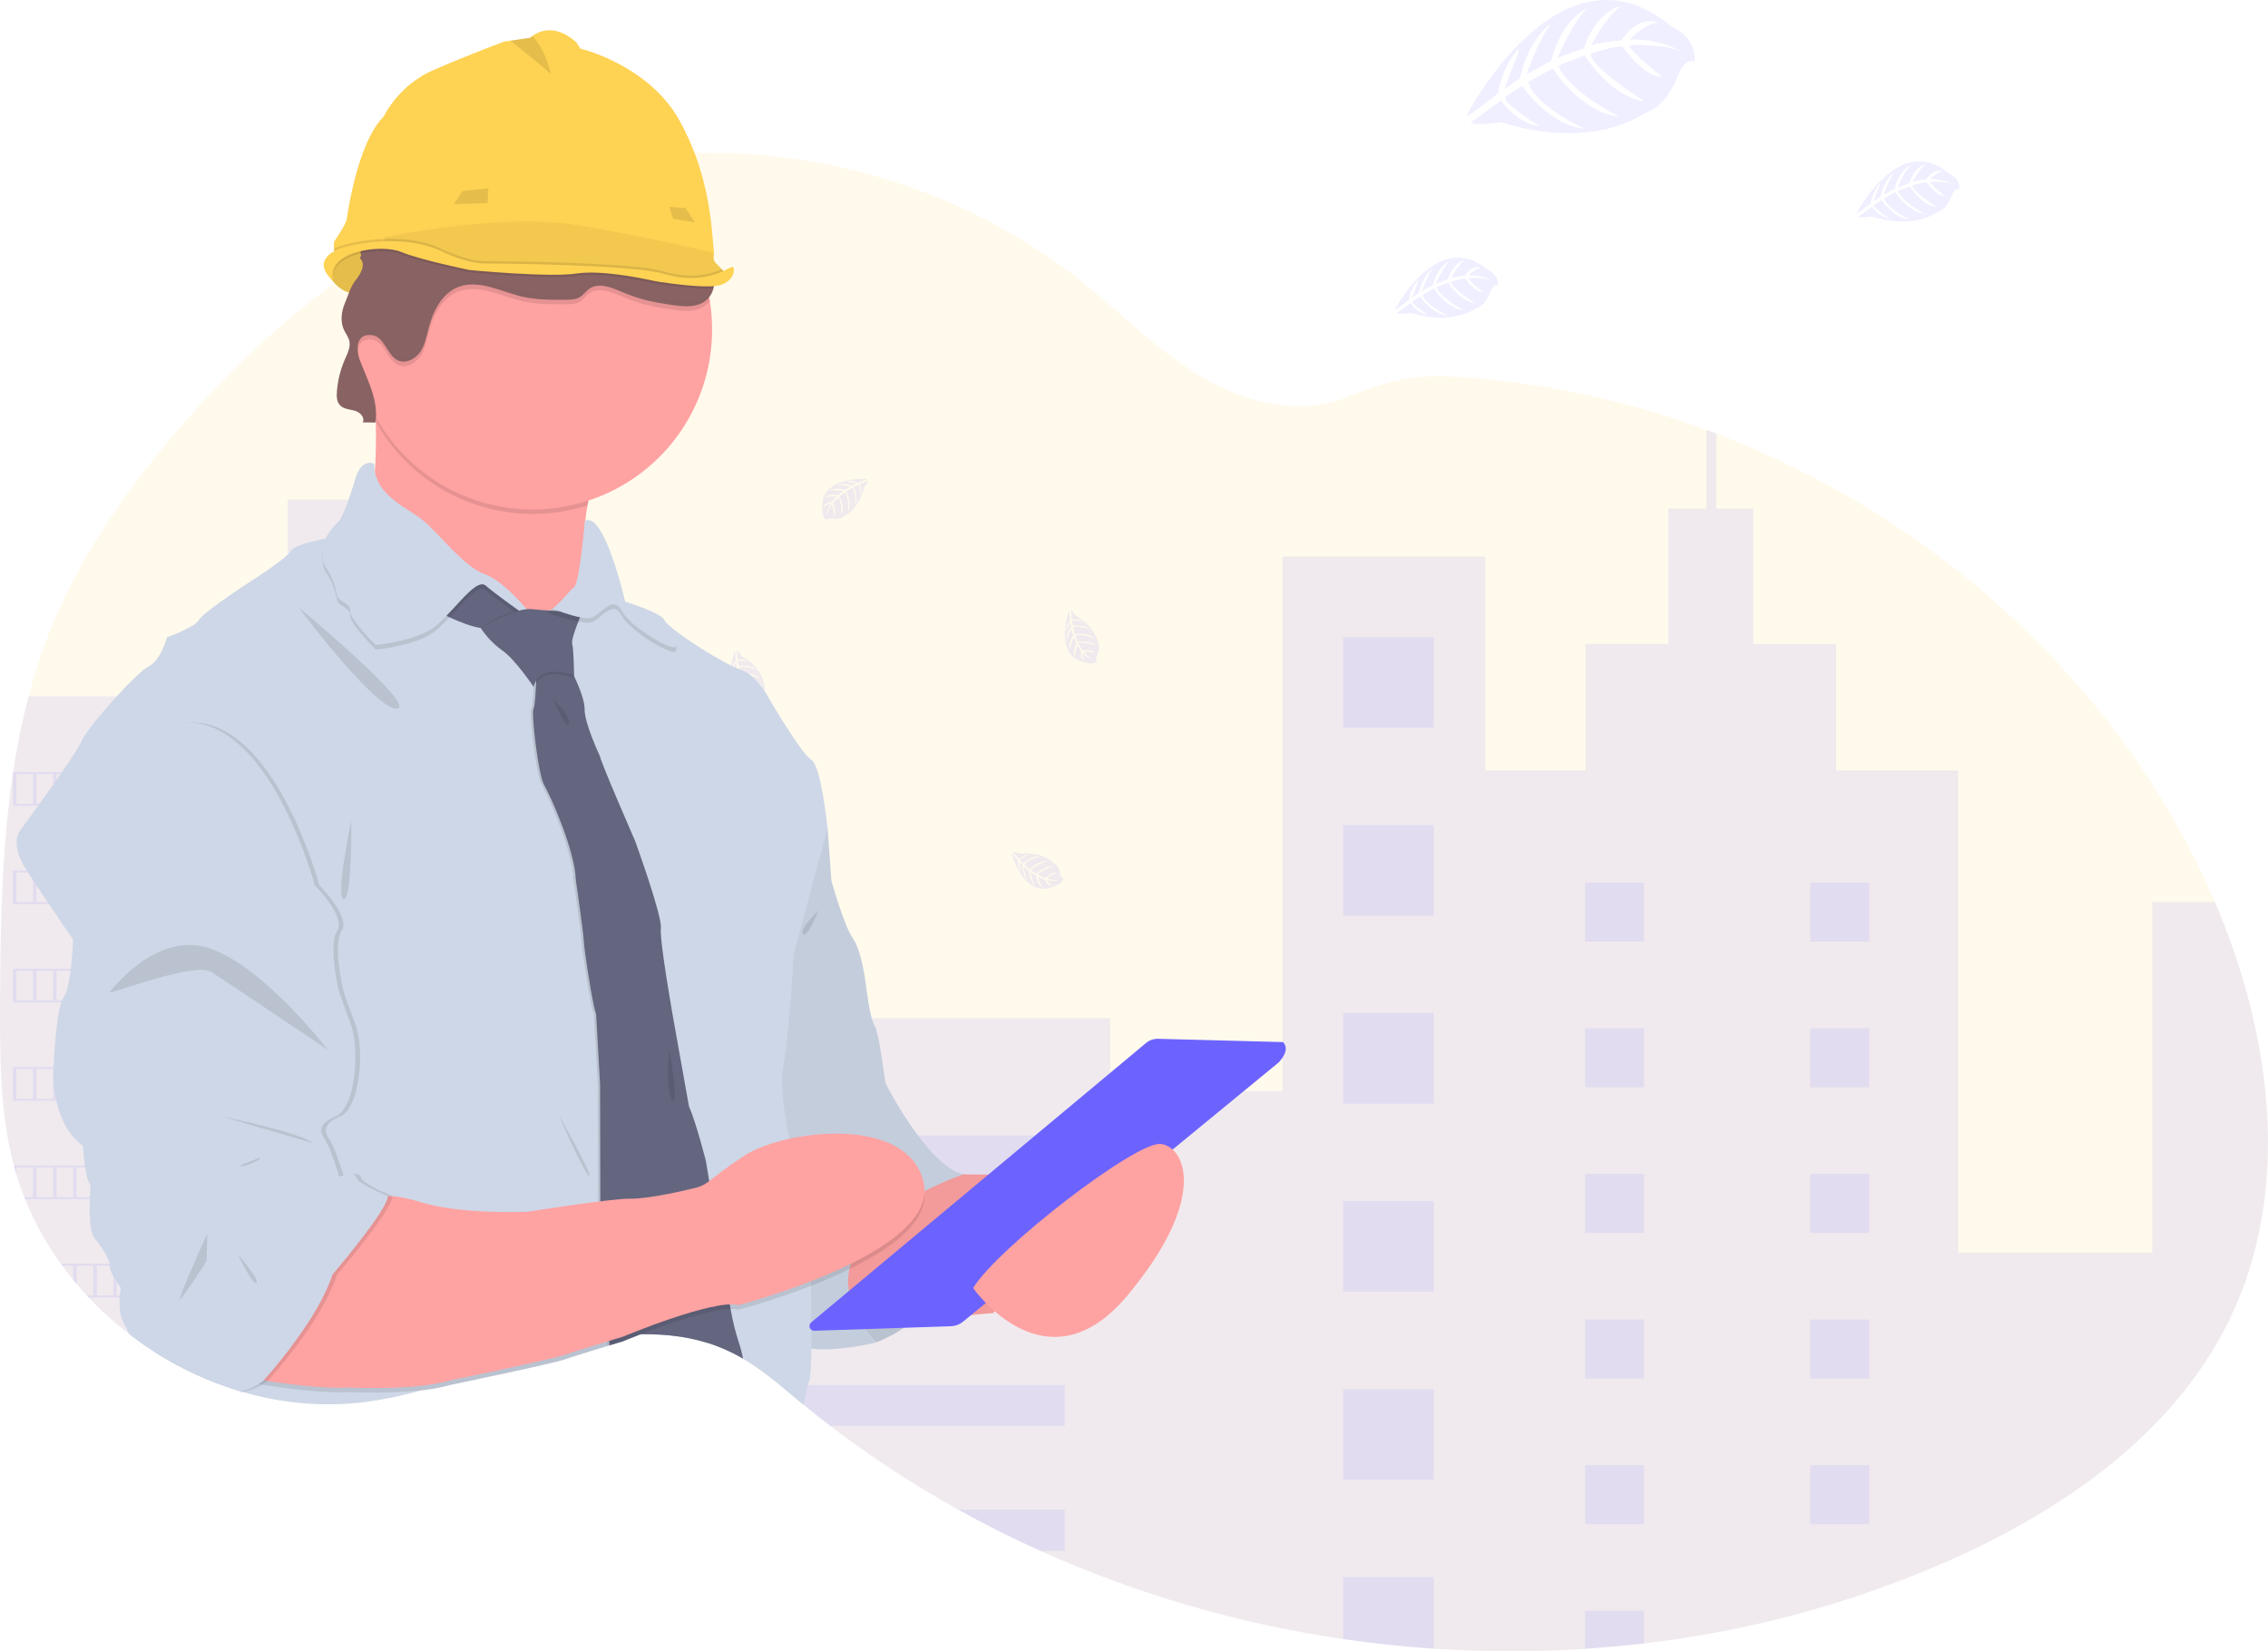 <svg width="743" height="541" viewBox="0 0 743 541" fill="none" xmlns="http://www.w3.org/2000/svg">
<g clip-path="url(#clip0)">
<path opacity="0.1" d="M730.41 432.258C712.007 470.267 674.62 495.682 635.888 512.443C604.877 525.774 572.097 534.529 538.573 538.434C532.153 539.197 525.711 539.789 519.249 540.209C502.736 541.287 486.17 541.268 469.66 540.154C459.728 539.493 449.832 538.436 439.97 536.985C405.703 531.981 372.295 522.245 340.701 508.053C331.583 503.944 322.649 499.457 313.901 494.593C299.288 486.487 285.287 477.323 272.009 467.174C269.072 464.927 266.171 462.631 263.307 460.288L262.129 459.324C259.877 457.465 257.646 455.565 255.38 453.72C251.614 450.563 247.617 447.693 243.421 445.135C243.137 444.969 242.853 444.802 242.562 444.643C241.786 444.192 240.996 443.769 240.192 443.367C238.537 442.532 236.839 441.782 235.107 441.12C227.104 438.069 218.533 436.959 209.844 437.147C208.403 437.147 206.962 437.244 205.514 437.341C203.491 437.479 201.461 437.687 199.437 437.951L198.689 438.055C192.242 438.968 185.868 440.338 179.614 442.153C169.956 444.927 160.47 448.395 150.922 451.522C146.869 452.861 142.809 454.137 138.714 455.281L137.813 455.53C131.989 457.17 126.06 458.412 120.068 459.247C106.452 460.99 92.621 459.875 79.459 455.974L79.001 455.842L78.156 455.593L76.999 455.232C75.059 454.622 73.135 453.954 71.227 453.228L70.07 452.784C68.223 452.072 66.414 451.307 64.645 450.489L63.488 449.962C61.64 449.102 59.832 448.193 58.063 447.237C57.425 446.904 56.795 446.543 56.171 446.203C54.287 445.149 52.439 444.044 50.628 442.889C48.707 441.663 46.827 440.385 44.988 439.054C44.138 438.443 43.297 437.817 42.466 437.174C37.673 433.505 33.185 429.454 29.045 425.06C28.816 424.831 28.602 424.595 28.387 424.366C27.285 423.173 26.204 421.96 25.158 420.718C24.77 420.261 24.382 419.803 24.001 419.331C22.758 417.815 21.56 416.264 20.405 414.678C20.232 414.449 20.065 414.214 19.899 413.985C15.165 407.432 11.24 400.33 8.21 392.834C8.113 392.605 8.023 392.37 7.94 392.141C7.016 389.76 6.173 387.34 5.411 384.88C5.099 383.854 4.801 382.8 4.538 381.773C4.448 381.468 4.365 381.156 4.289 380.851C0.464 365.782 0.027 350.117 0.027 334.541C0.027 332.725 0.027 330.91 0.027 329.098C0.138 303.904 0.526 278.281 4.24 253.434C4.24 253.26 4.289 253.087 4.316 252.921C5.559 244.556 7.25 236.264 9.381 228.081C11.612 219.494 14.462 211.081 17.91 202.908C26.454 182.797 38.877 164.497 52.672 147.535C69.301 127.126 88.355 108.291 109.578 92.751C112.627 90.518 115.717 88.35 118.849 86.246L120.297 85.296C120.803 84.956 121.309 84.603 121.814 84.305C122.854 83.611 123.893 82.959 124.946 82.3L126.124 81.565L128.369 80.178L129.062 79.783L130.261 79.09L131.445 78.396C132.831 77.578 134.233 76.778 135.651 75.997C141.707 72.617 147.906 69.529 154.248 66.732C156.119 65.905 158.001 65.107 159.895 64.34C168.493 60.835 177.326 57.936 186.328 55.664C189.654 54.823 193.001 54.083 196.368 53.445C200.34 52.678 204.334 52.042 208.348 51.538C214.735 50.734 221.16 50.255 227.596 50.103C272.855 49 318.571 63.743 354.039 92.002C368.174 103.264 380.874 116.599 396.748 125.233C410.606 132.75 426.826 135.864 441.667 129.948C453.931 125.059 461.913 122.632 475.688 123.374C504.19 124.981 532.29 130.863 559.048 140.822C560.129 141.217 561.209 141.626 562.283 142.035C632.063 168.769 692.059 221.853 723.225 290.07C724.047 291.873 724.849 293.689 725.629 295.52C744.219 338.966 750.926 389.901 730.41 432.258Z" fill="#FEC83D"/>
<path opacity="0.1" d="M138.693 192.36V455.295L137.792 455.544C131.968 457.184 126.04 458.426 120.048 459.261C106.431 461.003 92.601 459.889 79.438 455.988L78.981 455.856L78.136 455.607L76.979 455.246C75.038 454.636 73.115 453.968 71.207 453.242L70.05 452.798C68.202 452.086 66.394 451.321 64.625 450.503L63.468 449.976C61.62 449.116 59.811 448.207 58.042 447.25C57.405 446.917 56.774 446.557 56.151 446.217C54.266 445.163 52.418 444.058 50.608 442.902C48.686 441.677 46.806 440.399 44.968 439.067C44.118 438.457 43.277 437.831 42.446 437.188C37.653 433.519 33.164 429.467 29.024 425.073C28.796 424.844 28.581 424.609 28.366 424.38C27.265 423.187 26.184 421.974 25.137 420.732C24.75 420.275 24.361 419.817 23.98 419.345C22.738 417.829 21.539 416.278 20.384 414.692C20.211 414.463 20.045 414.228 19.879 413.999C15.144 407.446 11.22 400.344 8.19 392.848C8.093 392.619 8.003 392.383 7.92 392.155C6.996 389.774 6.153 387.353 5.39 384.894C5.079 383.868 4.781 382.814 4.517 381.787C4.427 381.482 4.344 381.17 4.268 380.865C0.443 365.796 0.007 350.131 0.007 334.555C0.007 332.738 0.007 330.924 0.007 329.112C0.118 303.918 0.506 278.294 4.22 253.448C4.22 253.274 4.268 253.101 4.296 252.934C5.539 244.57 7.229 236.278 9.361 228.095H80.117V192.36H94.224V163.658H124.586V192.36H138.693Z" fill="#6C63FF"/>
<path opacity="0.1" d="M730.411 432.258C712.008 470.267 674.62 495.682 635.889 512.443C604.878 525.774 572.098 534.529 538.574 538.434C532.153 539.197 525.712 539.789 519.249 540.209C502.737 541.287 486.171 541.268 469.66 540.154C459.729 539.493 449.832 538.437 439.97 536.985C405.704 531.982 372.296 522.245 340.702 508.053C331.584 503.944 322.65 499.457 313.901 494.593C299.289 486.487 285.288 477.323 272.01 467.174C269.072 464.927 266.171 462.632 263.308 460.288L262.13 459.324C259.878 457.465 257.647 455.565 255.381 453.72C251.615 450.563 247.617 447.693 243.422 445.135C243.138 444.969 242.854 444.802 242.563 444.643C241.787 444.192 240.997 443.769 240.193 443.367C238.537 442.532 236.84 441.782 235.107 441.12V333.557H363.699V357.502H420.133V182.347H486.56V252.387H519.416V210.917H546.563V166.619H559.034V140.822C560.115 141.217 561.196 141.626 562.27 142.036V166.619H574.409V210.945H601.536V252.414H641.535V410.407H705.114V295.506H725.602C744.22 338.966 750.927 389.901 730.411 432.258Z" fill="#6C63FF"/>
<path opacity="0.1" d="M469.674 208.705H439.984V238.42H469.674V208.705Z" fill="#6C63FF"/>
<path opacity="0.1" d="M469.674 270.299H439.984V300.014H469.674V270.299Z" fill="#6C63FF"/>
<path opacity="0.1" d="M469.674 331.899H439.984V361.614H469.674V331.899Z" fill="#6C63FF"/>
<path opacity="0.1" d="M469.674 393.5H439.984V423.215H469.674V393.5Z" fill="#6C63FF"/>
<path opacity="0.1" d="M469.674 455.094H439.984V484.809H469.674V455.094Z" fill="#6C63FF"/>
<path opacity="0.1" d="M469.674 516.68V540.147C459.743 539.486 449.846 538.43 439.984 536.978V516.68H469.674Z" fill="#6C63FF"/>
<path opacity="0.1" d="M348.822 371.961H244.897V385.421H348.822V371.961Z" fill="#6C63FF"/>
<path opacity="0.1" d="M348.822 412.841H244.897V426.301H348.822V412.841Z" fill="#6C63FF"/>
<path opacity="0.1" d="M348.822 453.72V467.174H272.024C269.086 464.927 266.185 462.631 263.321 460.288L262.143 459.324C259.891 457.465 257.66 455.565 255.395 453.72H348.822Z" fill="#6C63FF"/>
<path opacity="0.1" d="M348.822 494.593V508.053H340.716C331.597 503.943 322.664 499.457 313.915 494.593H348.822Z" fill="#6C63FF"/>
<path opacity="0.1" d="M538.587 289.168H519.263V308.509H538.587V289.168Z" fill="#6C63FF"/>
<path opacity="0.1" d="M120.09 199.031H100.766V218.372H120.09V199.031Z" fill="#6C63FF"/>
<path opacity="0.1" d="M120.09 243.968H100.766V263.309H120.09V243.968Z" fill="#6C63FF"/>
<path opacity="0.1" d="M120.09 288.898H100.766V308.238H120.09V288.898Z" fill="#6C63FF"/>
<path opacity="0.1" d="M120.09 333.834H100.766V353.175H120.09V333.834Z" fill="#6C63FF"/>
<path opacity="0.1" d="M120.09 378.771H100.766V398.112H120.09V378.771Z" fill="#6C63FF"/>
<path opacity="0.1" d="M120.09 423.7H100.766V443.041H120.09V423.7Z" fill="#6C63FF"/>
<path opacity="0.1" d="M612.372 289.168H593.048V308.509H612.372V289.168Z" fill="#6C63FF"/>
<path opacity="0.1" d="M538.587 336.878H519.263V356.219H538.587V336.878Z" fill="#6C63FF"/>
<path opacity="0.1" d="M612.372 336.878H593.048V356.219H612.372V336.878Z" fill="#6C63FF"/>
<path opacity="0.1" d="M538.587 384.596H519.263V403.936H538.587V384.596Z" fill="#6C63FF"/>
<path opacity="0.1" d="M612.372 384.596H593.048V403.936H612.372V384.596Z" fill="#6C63FF"/>
<path opacity="0.1" d="M538.587 432.313H519.263V451.654H538.587V432.313Z" fill="#6C63FF"/>
<path opacity="0.1" d="M612.372 432.313H593.048V451.654H612.372V432.313Z" fill="#6C63FF"/>
<path opacity="0.1" d="M538.587 480.024H519.263V499.364H538.587V480.024Z" fill="#6C63FF"/>
<path opacity="0.1" d="M612.372 480.024H593.048V499.364H612.372V480.024Z" fill="#6C63FF"/>
<path opacity="0.1" d="M519.263 540.209V527.734H538.587V538.434L519.263 540.209Z" fill="#6C63FF"/>
<path opacity="0.1" d="M4.227 252.941V264.037H78.136V252.941H4.227ZM10.809 263.343H5.384V253.635H10.809V263.343ZM17.391 263.343H11.966V253.635H17.391V263.343ZM23.974 263.343H18.548V253.635H23.974V263.343ZM30.556 263.343H25.131V253.635H30.556V263.343ZM37.138 263.343H31.713V253.635H37.138V263.343ZM43.721 263.343H38.295V253.635H43.721V263.343ZM50.303 263.343H44.878V253.635H50.303V263.343ZM56.885 263.343H51.46V253.635H56.885V263.343ZM63.468 263.343H58.042V253.635H63.468V263.343ZM70.05 263.343H64.625V253.635H70.05V263.343ZM76.979 263.343H71.207V253.635H76.979V263.343Z" fill="#6C63FF"/>
<path opacity="0.1" d="M4.227 285.16V296.221H78.136V285.16H4.227ZM10.809 295.527H5.384V285.853H10.809V295.527ZM17.391 295.527H11.966V285.853H17.391V295.527ZM23.974 295.527H18.548V285.853H23.974V295.527ZM30.556 295.527H25.131V285.853H30.556V295.527ZM37.138 295.527H31.713V285.853H37.138V295.527ZM43.721 295.527H38.295V285.853H43.721V295.527ZM50.303 295.527H44.878V285.853H50.303V295.527ZM56.885 295.527H51.46V285.853H56.885V295.527ZM63.468 295.527H58.042V285.853H63.468V295.527ZM70.05 295.527H64.625V285.853H70.05V295.527ZM76.979 295.527H71.207V285.853H76.979V295.527Z" fill="#6C63FF"/>
<path opacity="0.1" d="M4.227 317.371V328.432H78.136V317.371H4.227ZM10.809 327.739H5.384V318.065H10.809V327.739ZM17.391 327.739H11.966V318.065H17.391V327.739ZM23.974 327.739H18.548V318.065H23.974V327.739ZM30.556 327.739H25.131V318.065H30.556V327.739ZM37.138 327.739H31.713V318.065H37.138V327.739ZM43.721 327.739H38.295V318.065H43.721V327.739ZM50.303 327.739H44.878V318.065H50.303V327.739ZM56.885 327.739H51.46V318.065H56.885V327.739ZM63.468 327.739H58.042V318.065H63.468V327.739ZM70.05 327.739H64.625V318.065H70.05V327.739ZM76.979 327.739H71.207V318.065H76.979V327.739Z" fill="#6C63FF"/>
<path opacity="0.1" d="M4.227 349.555V360.65H78.136V349.555H4.227ZM10.809 359.957H5.384V350.248H10.809V359.957ZM17.391 359.957H11.966V350.248H17.391V359.957ZM23.974 359.957H18.548V350.248H23.974V359.957ZM30.556 359.957H25.131V350.248H30.556V359.957ZM37.138 359.957H31.713V350.248H37.138V359.957ZM43.721 359.957H38.295V350.248H43.721V359.957ZM50.303 359.957H44.878V350.248H50.303V359.957ZM56.885 359.957H51.46V350.248H56.885V359.957ZM63.468 359.957H58.042V350.248H63.468V359.957ZM70.05 359.957H64.625V350.248H70.05V359.957ZM76.979 359.957H71.207V350.248H76.979V359.957Z" fill="#6C63FF"/>
<path opacity="0.1" d="M4.511 381.794C4.774 382.834 5.072 383.875 5.384 384.901V382.488H10.809V392.196H7.913C7.996 392.425 8.086 392.661 8.183 392.89H78.164V381.794H4.511ZM17.391 392.196H11.966V382.488H17.391V392.196ZM23.974 392.196H18.548V382.488H23.974V392.196ZM30.556 392.196H25.131V382.488H30.556V392.196ZM37.138 392.196H31.713V382.488H37.138V392.196ZM43.721 392.196H38.295V382.488H43.721V392.196ZM50.303 392.196H44.878V382.488H50.303V392.196ZM56.885 392.196H51.46V382.488H56.885V392.196ZM63.468 392.196H58.042V382.488H63.468V392.196ZM70.05 392.196H64.625V382.488H70.05V392.196ZM76.979 392.196H71.207V382.488H76.979V392.196Z" fill="#6C63FF"/>
<path opacity="0.1" d="M19.872 414.006C20.038 414.234 20.205 414.47 20.378 414.699H23.974V419.352C24.355 419.817 24.743 420.275 25.131 420.739V414.706H30.556V424.415H28.36C28.575 424.643 28.789 424.879 29.018 425.108H78.136V414.013L19.872 414.006ZM37.139 424.408H31.713V414.699H37.139V424.408ZM43.721 424.408H38.296V414.699H43.721V424.408ZM50.303 424.408H44.878V414.699H50.303V424.408ZM56.886 424.408H51.46V414.699H56.886V424.408ZM63.468 424.408H58.043V414.699H63.468V424.408ZM70.05 424.408H64.625V414.699H70.05V424.408ZM76.979 424.408H71.207V414.699H76.979V424.408Z" fill="#6C63FF"/>
<path opacity="0.1" d="M56.15 446.217C56.774 446.571 57.404 446.911 58.042 447.251V446.911H63.467V449.976L64.624 450.503V446.911H70.049V452.798L71.207 453.242V446.911H76.978V455.232L78.135 455.593V446.217H56.15Z" fill="#6C63FF"/>
<path opacity="0.1" d="M284.052 156.89C284.052 156.89 267.534 155.891 269.502 167.472C269.401 168.06 269.489 168.666 269.752 169.201C270.016 169.737 270.443 170.175 270.971 170.454C270.971 170.454 270.971 169.594 272.661 169.885C273.254 169.983 273.856 170.01 274.456 169.968C275.266 169.915 276.037 169.598 276.652 169.067C276.652 169.067 281.294 167.146 283.103 159.552C283.103 159.552 284.433 157.895 284.385 157.472L281.613 158.665C281.613 158.665 282.569 160.676 281.821 162.347C281.821 162.347 281.731 158.741 281.191 158.824C281.087 158.824 279.742 159.518 279.742 159.518C279.742 159.518 281.385 163.027 280.144 165.572C280.144 165.572 280.615 161.258 279.237 159.774L277.227 160.932C277.227 160.932 279.147 164.552 277.844 167.506C277.844 167.506 278.183 162.978 276.818 161.217L275.038 162.604C275.038 162.604 276.839 166.168 275.731 168.623C275.731 168.623 275.585 163.346 274.643 162.943C273.967 163.514 273.364 164.166 272.848 164.885C272.848 164.885 274.082 167.472 273.319 168.838C273.319 168.838 272.848 165.329 272.46 165.308C272.46 165.308 270.915 167.638 270.756 169.233C270.827 167.754 271.286 166.319 272.086 165.072C271.193 165.241 270.37 165.668 269.716 166.3C269.716 166.3 269.959 164.656 272.488 164.511C272.488 164.511 273.77 162.749 274.116 162.638C274.116 162.638 271.615 162.43 270.098 163.103C270.098 163.103 271.435 161.55 274.574 162.257L276.327 160.821C276.327 160.821 273.035 160.371 271.643 160.87C271.643 160.87 273.243 159.483 276.798 160.496L278.71 159.351C277.241 159.029 275.737 158.899 274.234 158.963C274.234 158.963 275.994 158.013 279.271 159.046L280.657 158.429C280.657 158.429 278.578 158.027 278.003 157.964C277.428 157.902 277.366 157.736 277.366 157.736C278.667 157.518 280.003 157.667 281.225 158.165C281.225 158.165 284.101 157.07 284.052 156.89Z" fill="#6C63FF"/>
<path opacity="0.1" d="M240.692 213.248C240.692 213.248 235.045 228.809 246.699 230.231C247.233 230.493 247.836 230.58 248.422 230.48C249.008 230.379 249.547 230.095 249.963 229.669C249.963 229.669 249.152 229.398 249.9 227.88C250.163 227.34 250.362 226.772 250.496 226.188C250.671 225.393 250.584 224.563 250.247 223.823C250.247 223.823 249.727 218.823 242.965 214.933C242.965 214.933 241.759 213.178 241.336 213.109L241.683 216.125C241.683 216.125 243.879 215.779 245.272 216.971C245.272 216.971 241.808 216.035 241.717 216.576C241.717 216.68 241.974 218.164 241.974 218.164C241.974 218.164 245.798 217.582 247.884 219.496C247.884 219.496 243.879 217.818 242.071 218.726L242.611 220.931C242.611 220.931 246.623 220.127 249.083 222.207C249.083 222.207 244.842 220.605 242.764 221.41L243.588 223.49C243.588 223.49 247.517 222.797 249.554 224.523C249.554 224.523 244.454 223.136 243.81 223.955C244.165 224.762 244.616 225.524 245.154 226.222C245.154 226.222 247.988 225.779 249.076 226.916C249.076 226.916 245.577 226.368 245.452 226.729C245.452 226.729 247.247 228.878 248.729 229.502C247.337 229.009 246.097 228.161 245.133 227.041C245.042 227.947 245.217 228.861 245.639 229.669C245.639 229.669 244.129 228.975 244.704 226.514C244.704 226.514 243.373 224.787 243.373 224.433C243.373 224.433 242.459 226.77 242.681 228.421C242.681 228.421 241.572 226.694 243.138 223.885L242.265 221.805C242.265 221.805 240.879 224.835 240.976 226.319C240.976 226.319 240.117 224.385 242.085 221.257L241.537 219.1C240.812 220.41 240.26 221.809 239.895 223.261C239.895 223.261 239.479 221.299 241.399 218.449L241.198 216.965C241.198 216.965 240.228 218.823 239.999 219.385C239.77 219.946 239.597 219.926 239.597 219.926C239.757 218.614 240.277 217.373 241.101 216.34C241.101 216.34 240.879 213.248 240.692 213.248Z" fill="#6C63FF"/>
<path opacity="0.1" d="M350.187 200.127C350.187 200.127 344.547 215.716 356.195 217.103C356.73 217.366 357.335 217.452 357.922 217.35C358.509 217.248 359.05 216.962 359.465 216.534C359.465 216.534 358.647 216.264 359.403 214.752C359.667 214.212 359.865 213.641 359.992 213.053C360.169 212.26 360.084 211.43 359.749 210.689C359.749 210.689 359.23 205.689 352.467 201.798C352.467 201.798 351.254 200.051 350.832 199.981L351.185 202.991C351.185 202.991 353.382 202.651 354.774 203.844C354.774 203.844 351.31 202.908 351.213 203.442C351.213 203.553 351.469 205.03 351.469 205.03C351.469 205.03 355.294 204.454 357.386 206.361C357.386 206.361 353.382 204.69 351.566 205.592L352.114 207.804C352.114 207.804 356.125 206.992 358.585 209.08C358.585 209.08 354.338 207.471 352.259 208.275L353.084 210.356C353.084 210.356 357.012 209.662 359.049 211.389C359.049 211.389 353.957 210.002 353.305 210.827C353.671 211.638 354.137 212.4 354.691 213.095C354.691 213.095 357.518 212.644 358.613 213.788C358.613 213.788 355.114 213.241 354.989 213.608C354.989 213.608 356.777 215.751 358.259 216.382C356.868 215.891 355.63 215.042 354.67 213.92C354.578 214.826 354.752 215.739 355.169 216.548C355.169 216.548 353.666 215.855 354.241 213.4C354.241 213.4 352.91 211.666 352.904 211.32C352.904 211.32 351.996 213.664 352.211 215.307C352.211 215.307 351.102 213.587 352.668 210.772L351.795 208.691C351.795 208.691 350.409 211.722 350.506 213.199C350.506 213.199 349.647 211.271 351.615 208.144L351.06 205.98C350.335 207.29 349.783 208.688 349.418 210.141C349.418 210.141 349.01 208.178 350.929 205.328L350.728 203.844C350.728 203.844 349.758 205.703 349.522 206.264C349.287 206.826 349.12 206.805 349.12 206.805C349.285 205.494 349.807 204.253 350.631 203.22C350.631 203.22 350.381 200.134 350.187 200.127Z" fill="#6C63FF"/>
<path opacity="0.1" d="M193.666 327.364C193.666 327.364 188.019 342.932 199.673 344.354C200.207 344.617 200.811 344.704 201.397 344.601C201.984 344.499 202.522 344.214 202.936 343.785C202.936 343.785 202.126 343.515 202.874 342.003C203.14 341.463 203.34 340.893 203.47 340.304C203.649 339.51 203.561 338.679 203.22 337.94C203.22 337.94 202.701 332.94 195.938 329.056C195.938 329.056 194.733 327.302 194.31 327.232L194.656 330.242C194.656 330.242 196.86 329.902 198.246 331.095C198.246 331.095 194.781 330.159 194.691 330.693C194.691 330.804 194.947 332.281 194.947 332.281C194.947 332.281 198.772 331.705 200.858 333.612C200.858 333.612 196.853 331.941 195.044 332.843L195.585 335.055C195.585 335.055 199.597 334.243 202.056 336.331C202.056 336.331 197.816 334.722 195.737 335.526L196.562 337.607C196.562 337.607 200.49 336.913 202.528 338.64C202.528 338.64 197.435 337.253 196.784 338.078C197.138 338.886 197.59 339.647 198.128 340.346C198.128 340.346 200.962 339.895 202.056 341.039C202.056 341.039 198.55 340.491 198.426 340.859C198.426 340.859 200.22 343.002 201.703 343.633C200.31 343.144 199.07 342.297 198.107 341.178C198.015 342.082 198.191 342.994 198.613 343.799C198.613 343.799 197.102 343.106 197.677 340.651C197.677 340.651 196.354 338.917 196.347 338.571C196.347 338.571 195.432 340.914 195.654 342.558C195.654 342.558 194.546 340.838 196.111 338.023L195.238 335.942C195.238 335.942 193.853 338.973 193.957 340.45C193.957 340.45 193.097 338.522 195.065 335.395L194.511 333.238C193.784 334.547 193.232 335.946 192.869 337.399C192.869 337.399 192.453 335.429 194.372 332.586L194.171 331.095C194.171 331.095 193.201 332.954 192.973 333.515C192.744 334.077 192.571 334.056 192.571 334.056C192.731 332.744 193.254 331.502 194.081 330.471C194.081 330.471 193.853 327.364 193.666 327.364Z" fill="#6C63FF"/>
<path opacity="0.1" d="M171.259 180.634C171.259 180.634 165.619 196.195 177.266 197.617C177.801 197.879 178.405 197.966 178.992 197.865C179.579 197.764 180.119 197.481 180.536 197.055C180.536 197.055 179.719 196.785 180.474 195.266C180.735 194.724 180.933 194.154 181.063 193.567C181.24 192.776 181.155 191.948 180.82 191.209C180.82 191.209 180.301 186.209 173.531 182.319C173.531 182.319 172.326 180.564 171.903 180.495L172.256 183.512C172.256 183.512 174.453 183.165 175.839 184.358C175.839 184.358 172.374 183.422 172.284 183.962C172.284 184.066 172.541 185.55 172.541 185.55C172.541 185.55 176.365 184.968 178.458 186.882C178.458 186.882 174.453 185.204 172.638 186.112L173.178 188.317C173.178 188.317 177.19 187.506 179.656 189.593C179.656 189.593 175.409 187.985 173.33 188.796L174.155 190.876C174.155 190.876 178.084 190.183 180.121 191.916C180.121 191.916 175.028 190.53 174.377 191.348C174.732 192.155 175.183 192.917 175.721 193.615C175.721 193.615 178.555 193.172 179.649 194.309C179.649 194.309 176.15 193.761 176.026 194.122C176.026 194.122 177.813 196.271 179.296 196.896C177.905 196.401 176.665 195.552 175.7 194.434C175.608 195.341 175.784 196.254 176.206 197.062C176.206 197.062 174.695 196.369 175.277 193.907C175.277 193.907 173.947 192.18 173.94 191.826C173.94 191.826 173.033 194.163 173.247 195.814C173.247 195.814 172.132 194.087 173.705 191.279L172.825 189.198C172.825 189.198 171.439 192.229 171.543 193.713C171.543 193.713 170.684 191.778 172.651 188.65L172.097 186.494C171.372 187.803 170.82 189.202 170.455 190.654C170.455 190.654 170.046 188.692 171.959 185.842L171.765 184.358C171.765 184.358 170.788 186.216 170.559 186.771C170.33 187.326 170.157 187.319 170.157 187.319C170.317 186.006 170.84 184.765 171.668 183.734C171.668 183.734 171.453 180.634 171.259 180.634Z" fill="#6C63FF"/>
<path opacity="0.1" d="M213.136 265.375C213.136 265.375 217.494 281.325 227.832 275.777C228.419 275.684 228.962 275.407 229.383 274.986C229.803 274.565 230.08 274.021 230.174 273.433C230.174 273.433 229.356 273.683 229.1 272.012C229.002 271.419 228.834 270.839 228.601 270.285C228.294 269.532 227.745 268.903 227.042 268.496C227.042 268.496 223.737 264.71 215.956 265.431C215.956 265.431 213.96 264.703 213.572 264.89L215.595 267.144C215.595 267.144 217.196 265.597 219.018 265.757C219.018 265.757 215.63 267.005 215.88 267.483C215.935 267.581 217.002 268.635 217.002 268.635C217.002 268.635 219.774 265.951 222.6 266.305C222.6 266.305 218.367 267.248 217.411 269.037L219.122 270.528C219.122 270.528 221.935 267.553 225.15 267.83C225.15 267.83 220.75 268.967 219.517 270.826L221.402 272.067C221.402 272.067 224.173 269.217 226.875 269.474C226.875 269.474 221.928 271.298 221.852 272.324C222.609 272.779 223.419 273.14 224.263 273.399C224.263 273.399 226.342 271.402 227.859 271.686C227.859 271.686 224.679 273.26 224.79 273.628C224.79 273.628 227.492 274.321 229.051 273.988C227.632 274.391 226.131 274.415 224.7 274.058C225.146 274.851 225.816 275.495 226.626 275.909C226.626 275.909 224.991 276.207 224.049 273.87C224.049 273.87 221.97 273.225 221.748 272.934C221.748 272.934 222.358 275.375 223.48 276.596C223.48 276.596 221.582 275.826 221.242 272.622L219.323 271.422C219.323 271.422 219.954 274.689 220.868 275.847C220.868 275.847 219.053 274.765 218.859 271.076L217.168 269.633C217.333 271.13 217.692 272.598 218.235 274.002C218.235 274.002 216.773 272.615 216.697 269.203L215.679 268.101C215.679 268.101 215.956 270.181 216.087 270.771C216.219 271.36 216.087 271.464 216.087 271.464C215.463 270.299 215.175 268.983 215.256 267.664C215.256 267.664 213.295 265.271 213.136 265.375Z" fill="#6C63FF"/>
<path opacity="0.1" d="M331.368 279.619C331.368 279.619 335.726 295.569 346.057 290.021C346.646 289.93 347.191 289.654 347.613 289.232C348.036 288.811 348.313 288.266 348.406 287.677C348.406 287.677 347.581 287.927 347.325 286.29C347.233 285.696 347.068 285.116 346.833 284.563C346.521 283.811 345.971 283.183 345.267 282.774C345.267 282.774 341.962 278.988 334.181 279.716C334.181 279.716 332.186 278.981 331.805 279.168L333.821 281.422C333.821 281.422 335.421 279.876 337.244 280.035C337.244 280.035 333.856 281.283 334.112 281.762C334.16 281.859 335.234 282.913 335.234 282.913C335.234 282.913 338.006 280.229 340.833 280.583C340.833 280.583 336.592 281.526 335.636 283.315L337.355 284.806C337.355 284.806 340.126 281.831 343.376 282.109C343.376 282.109 338.983 283.246 337.75 285.104L339.634 286.346C339.634 286.346 342.406 283.495 345.101 283.752C345.101 283.752 340.154 285.576 340.085 286.602C340.839 287.058 341.646 287.419 342.489 287.677C342.489 287.677 344.567 285.68 346.085 285.964C346.085 285.964 342.911 287.538 343.015 287.906C343.015 287.906 345.718 288.599 347.284 288.266C345.862 288.669 344.359 288.693 342.925 288.336C343.373 289.128 344.043 289.771 344.852 290.187C344.852 290.187 343.216 290.486 342.274 288.149C342.274 288.149 340.195 287.504 339.981 287.212C339.981 287.212 340.583 289.653 341.706 290.874C341.706 290.874 339.807 290.104 339.468 286.9L337.549 285.687C337.549 285.687 338.179 288.953 339.101 290.111C339.101 290.111 337.285 289.029 337.091 285.34L335.394 283.898C335.558 285.395 335.919 286.864 336.468 288.266C336.468 288.266 334.999 286.88 334.923 283.468L333.904 282.365C333.904 282.365 334.181 284.445 334.313 285.035C334.445 285.624 334.313 285.728 334.313 285.728C333.689 284.563 333.401 283.248 333.481 281.928C333.481 281.928 331.528 279.515 331.368 279.619Z" fill="#6C63FF"/>
<path d="M287.011 439.796C287.011 439.796 322.957 427.681 315.516 384.755L269.855 372.89L259.254 408.111L287.011 439.796Z" fill="#CED7E7"/>
<path opacity="0.1" d="M259.254 408.111L287.004 439.796C287.004 439.796 322.95 427.681 315.509 384.755L259.254 408.111Z" fill="black"/>
<path d="M108.207 90.99C108.207 90.99 113.057 98.888 119.688 94.942C126.319 90.997 119.958 80.095 119.958 80.095C119.958 80.095 107.258 78.355 108.207 90.99Z" fill="#FED253"/>
<path opacity="0.1" d="M119.687 94.942C118.905 95.449 118.028 95.79 117.109 95.945C116.19 96.1 115.25 96.066 114.345 95.844C111.913 95.227 110.042 93.354 109.038 92.127C108.738 91.767 108.46 91.39 108.206 90.996C107.867 86.489 109.266 83.805 111.206 82.224C113.874 80.054 117.567 79.963 119.161 80.033C119.652 80.033 119.937 80.102 119.937 80.102L120.068 80.324C120.255 80.678 120.664 81.461 121.101 82.508C122.583 85.941 124.35 92.162 119.687 94.942Z" fill="black"/>
<path d="M290.544 382.737L315.488 384.755L361.911 385.137L325.334 430.212C325.334 430.212 313.728 430.843 311.338 432.48C308.947 434.116 275.384 433.242 275.384 433.242L269.966 410.136L290.544 382.737Z" fill="#FFA2A2"/>
<path opacity="0.05" d="M290.544 382.737L315.488 384.755L361.911 385.137L325.334 430.212C325.334 430.212 313.728 430.843 311.338 432.48C308.947 434.116 275.384 433.242 275.384 433.242L269.966 410.136L290.544 382.737Z" fill="black"/>
<path d="M265.317 261.547L271.116 271.395L272.377 288.565C272.377 288.565 276.416 303.204 279.444 307.496C282.472 311.789 283.733 323.155 283.733 323.155C283.733 323.155 284.994 333.758 286.505 336.026C288.015 338.293 290.038 354.749 290.038 354.749C290.038 354.749 303.411 381.51 315.516 384.79C315.516 384.79 255.478 404.484 287.011 439.83C287.011 439.83 264.561 445.378 259.261 439.074C253.96 432.771 240.089 339.347 240.089 339.347L244.378 260.57L265.317 261.547Z" fill="#CED7E7"/>
<path opacity="0.05" d="M265.317 261.547L271.116 271.395L272.377 288.565C272.377 288.565 276.416 303.204 279.444 307.496C282.472 311.789 283.733 323.155 283.733 323.155C283.733 323.155 284.994 333.758 286.505 336.026C288.015 338.293 290.038 354.749 290.038 354.749C290.038 354.749 303.411 381.51 315.516 384.79C315.516 384.79 255.478 404.484 287.011 439.83C287.011 439.83 264.561 445.378 259.261 439.074C253.96 432.771 240.089 339.347 240.089 339.347L244.378 260.57L265.317 261.547Z" fill="black"/>
<path d="M192.474 165.579C190.79 174.326 191.289 183.354 193.929 191.861L184.589 218.622C184.589 218.622 113.452 178.983 119.507 169.386C122.937 163.942 123.374 149.539 123.097 138.097C122.896 129.401 122.279 122.424 122.279 122.424C122.279 122.424 209.581 131.016 197.962 150.96C195.332 155.493 193.478 160.434 192.474 165.579Z" fill="#FFA2A2"/>
<path opacity="0.1" d="M197.962 150.96C195.333 155.493 193.478 160.434 192.475 165.579C179.519 169.727 165.527 169.256 152.879 164.246C140.231 159.236 129.707 149.995 123.097 138.097C122.896 129.401 122.279 122.424 122.279 122.424C122.279 122.424 209.561 131.016 197.962 150.96Z" fill="black"/>
<path d="M233.278 108.035C233.284 117.292 231.108 126.42 226.926 134.676C222.744 142.933 216.674 150.085 209.21 155.552C201.746 161.018 193.099 164.645 183.971 166.137C174.843 167.63 165.491 166.945 156.678 164.139C147.864 161.334 139.836 156.486 133.246 149.99C126.656 143.495 121.691 135.535 118.754 126.757C115.817 117.979 114.99 108.632 116.342 99.474C117.694 90.317 121.186 81.608 126.534 74.055C127.365 72.885 128.24 71.744 129.16 70.629C134.397 64.258 140.915 59.06 148.29 55.373C152.291 53.37 156.511 51.839 160.866 50.81C168.728 48.946 176.89 48.721 184.843 50.149C192.796 51.577 200.37 54.628 207.095 59.111C213.819 63.595 219.55 69.415 223.931 76.211C228.311 83.006 231.248 90.631 232.558 98.611C233.047 101.728 233.288 104.879 233.278 108.035Z" fill="#FFA2A2"/>
<path d="M256.482 349.923C255.602 354.624 256.704 363.216 258.374 371.961C258.443 372.342 258.519 372.724 258.596 373.105C258.672 373.487 258.783 374.076 258.88 374.555C259.649 378.313 260.487 382.037 261.305 385.421C262.122 388.805 262.857 391.704 263.48 394.089C264.423 397.661 265.067 399.908 265.067 399.908C265.067 399.908 265.15 402.113 265.261 405.622C265.323 407.647 265.393 410.116 265.462 412.841C265.462 413.631 265.51 414.436 265.531 415.268C265.566 416.717 265.601 418.222 265.635 419.762C265.635 420.261 265.635 420.76 265.67 421.266C265.67 422.924 265.732 424.616 265.76 426.301C265.795 428.617 265.822 430.933 265.836 433.18C265.836 434.04 265.836 434.886 265.836 435.718C265.836 437.868 265.836 439.928 265.836 441.821C265.76 447.195 265.545 451.252 265.088 452.424C264.928 452.826 264.783 453.263 264.644 453.721C264.044 455.873 263.608 458.069 263.342 460.288L262.164 459.324C259.912 457.465 257.681 455.565 255.415 453.721C251.649 450.563 247.652 447.694 243.456 445.135C243.172 444.969 242.888 444.803 242.597 444.643C241.821 444.192 241.031 443.769 240.227 443.367C238.572 442.532 236.874 441.782 235.142 441.12C227.139 438.069 218.568 436.96 209.879 437.147C206.415 438.471 204.163 439.421 204.163 439.421L199.756 440.753L199.022 440.975C194.248 442.431 187.534 444.498 185.116 445.357C181.208 446.744 147.278 453.811 147.278 453.811C144.178 454.658 141.012 455.238 137.813 455.544C131.989 457.184 126.061 458.426 120.069 459.261C106.452 461.004 92.622 459.889 79.459 455.988C79.066 456.012 78.672 456 78.281 455.954C78.524 455.954 78.759 455.898 78.974 455.856L78.129 455.607L76.972 455.246C75.032 454.636 73.108 453.968 71.2 453.242L70.043 452.798C68.195 452.086 66.387 451.321 64.618 450.503L63.461 449.976C61.613 449.116 59.804 448.208 58.035 447.251C57.398 446.918 56.767 446.557 56.144 446.217C54.259 445.163 52.411 444.058 50.601 442.903C50.296 440.288 50.136 438.541 50.136 438.541L47.434 425.074L47.296 424.38L45.356 414.672L45.217 413.978L40.998 392.855L40.859 392.162L38.919 382.453L38.78 381.76L34.505 360.651L34.367 359.957L32.427 350.249L32.288 349.555L28.048 328.404L27.909 327.711L25.969 318.037L25.83 317.344L25.061 313.53L23.904 307.753C23.904 307.753 20.211 302.469 16.054 296.221L15.59 295.527C14.405 293.773 13.185 291.949 12.001 290.16C11.606 289.57 11.225 288.988 10.843 288.412C10.266 287.539 9.707 286.686 9.167 285.853L8.793 285.278L8.716 285.16C2.744 275.909 6.742 271.887 6.742 271.887C6.742 271.887 9.25 268.489 12.486 263.995C12.645 263.767 12.811 263.538 12.984 263.302C14.37 261.36 15.895 259.238 17.391 257.116L18.548 255.466C18.985 254.849 19.414 254.231 19.83 253.621C19.996 253.392 20.156 253.157 20.308 252.928C23.502 248.309 26.135 244.28 26.676 242.852C27.521 240.598 32.912 233.934 38.281 228.088C42.515 223.469 46.728 219.364 48.619 218.379C52.908 216.112 54.675 208.782 54.675 208.782C54.675 208.782 64.008 205.509 65.269 202.984C66.53 200.46 84.191 189.115 84.191 189.115C84.191 189.115 91.335 184.51 94.224 181.737C94.633 181.374 94.99 180.956 95.284 180.495C96.289 178.692 102.851 177.208 105.518 176.674C106.211 176.536 106.641 176.459 106.641 176.459C107.718 174.501 109.079 172.713 110.68 171.154C111.768 170.19 113.126 166.869 114.269 163.651C115.509 160.142 116.473 156.765 116.473 156.765C118.496 149.948 122.528 151.966 122.528 151.966C122.523 152.897 122.611 153.827 122.792 154.74C124.475 163.062 133.621 166.529 138.423 170.419C143.723 174.705 152.045 185.821 158.606 188.089C164.039 189.968 170.337 197.055 172.332 199.42L172.485 199.6C172.817 199.989 172.984 200.21 172.984 200.21C172.984 200.21 176.704 200.016 178.97 199.975H179.795C180.256 199.928 180.693 199.75 181.056 199.462C183.308 197.929 186.661 193.435 188.123 192.402C189.883 191.133 191.657 170.683 191.657 170.683L191.747 170.641C198.031 167.694 204.773 197.194 204.773 197.194C204.773 197.194 216.628 200.731 217.64 203.255C217.834 203.754 218.727 204.642 220.072 205.717C226.192 210.398 232.706 214.54 239.541 218.095C239.694 218.171 239.839 218.247 239.992 218.31C240.129 218.384 240.27 218.451 240.414 218.511C240.671 218.636 240.92 218.747 241.156 218.851C241.53 219.017 241.876 219.156 242.195 219.267L242.611 219.413C243.604 219.743 244.539 220.228 245.382 220.848C245.632 221.028 245.881 221.216 246.124 221.417C247.067 222.203 247.935 223.076 248.715 224.024C248.833 224.163 248.944 224.308 249.055 224.447C249.581 225.106 250.052 225.758 250.44 226.361C251.077 227.292 251.658 228.26 252.18 229.26C252.18 229.26 262.517 246.936 265.802 248.947C269.086 250.958 271.102 271.422 271.102 271.422L260.016 312.552C260.016 312.552 259.496 322.954 258.526 333.564C257.986 339.514 257.3 345.568 256.482 349.923Z" fill="#CED7E7"/>
<path d="M172.984 201.458C172.984 201.458 165.55 205.494 159.743 205.876C158.983 205.911 158.221 205.867 157.471 205.744C151.387 204.822 142.463 199.815 142.463 199.815L152.932 188.324L165.667 194.642L170.351 199.004L172.984 201.458Z" fill="#63667E"/>
<path opacity="0.1" d="M232.53 98.611C232.267 98.984 231.967 99.33 231.636 99.644C227.992 103.111 221.52 101.676 216.552 100.872C212.235 100.165 208.018 98.945 203.99 97.238C200.484 95.74 196.279 93.909 193.126 96.059C191.914 96.877 191.082 98.188 189.821 98.909C188.56 99.63 186.953 99.679 185.463 99.7C180.613 99.7 175.763 99.755 171.03 98.659C163.97 97.009 156.667 92.855 149.953 95.594C144.701 97.73 141.853 103.451 140.433 108.95C139.74 111.648 139.227 114.498 137.661 116.787C136.095 119.075 133.067 120.698 130.49 119.623C126.686 118.035 126.125 111.572 121.538 111.246C116.501 110.892 116.563 116.1 118.032 119.866C120.208 125.413 123.055 130.961 123.18 136.744C117.766 127.04 115.208 116 115.802 104.901C116.395 93.802 120.116 83.098 126.534 74.028C127.65 73.335 128.525 72.313 129.035 71.101C129.086 70.937 129.128 70.77 129.16 70.602C129.541 68.667 128.467 66.635 128.404 64.61C128.162 59.666 133.511 56.219 138.416 55.595C141.68 55.179 145.02 55.498 148.29 55.394C149.937 55.358 151.576 55.139 153.175 54.742C155.934 53.915 158.517 52.587 160.796 50.824C168.659 48.96 176.82 48.735 184.773 50.163C192.727 51.591 200.301 54.642 207.025 59.125C213.75 63.609 219.481 69.429 223.861 76.225C228.242 83.02 231.178 90.645 232.488 98.625L232.53 98.611Z" fill="black"/>
<path d="M233.715 94.526C233.369 95.898 232.65 97.147 231.636 98.132C227.992 101.6 221.52 100.157 216.552 99.353C212.235 98.662 208.017 97.451 203.99 95.747C200.484 94.256 196.279 92.425 193.126 94.575C191.914 95.393 191.082 96.704 189.821 97.425C188.56 98.146 186.953 98.195 185.463 98.209C180.613 98.243 175.763 98.271 171.03 97.175C163.97 95.518 156.667 91.371 149.953 94.103C144.701 96.239 141.853 101.967 140.433 107.466C139.74 110.164 139.227 113.014 137.661 115.296C136.095 117.577 133.067 119.214 130.49 118.139C126.686 116.551 126.125 110.088 121.538 109.762C116.501 109.408 116.563 114.616 118.032 118.382C120.61 124.949 124.115 131.481 122.965 138.444C121.822 138.444 119.931 138.402 118.808 138.374C119.681 136.883 118.018 135.108 116.362 134.602C114.706 134.095 112.773 134.102 111.512 132.896C110.251 131.689 110.244 129.824 110.376 128.152C110.663 124.58 111.536 121.08 112.96 117.792C113.868 115.712 115.039 113.458 114.346 111.28C113.93 110.293 113.429 109.344 112.849 108.444C111.408 105.67 111.748 102.203 112.981 99.339C113.508 98.118 113.889 96.967 114.325 95.872C114.876 94.314 115.674 92.856 116.688 91.551C118.275 89.575 119.827 86.6 118.074 84.762C117.63 84.298 118.517 83.979 118.233 83.375C118.183 83.272 118.148 83.163 118.129 83.049C118.048 82.319 118.224 81.583 118.628 80.969C118.71 80.81 118.8 80.654 118.898 80.504C118.978 80.346 119.068 80.193 119.168 80.047C120.703 77.483 122.742 75.258 125.162 73.507C126.665 72.419 128.425 71.371 129.021 69.61C129.714 67.53 128.494 65.318 128.391 63.119C128.148 58.175 133.497 54.728 138.403 54.104C143.308 53.48 148.394 54.513 153.175 53.244C159.958 51.455 164.725 45.464 170.885 42.1C174.254 40.297 177.991 39.288 181.81 39.151C185.629 39.014 189.428 39.753 192.918 41.31C200.11 44.597 205.536 51.24 213.046 53.737C215.707 54.624 218.589 54.978 220.987 56.448C223.758 58.154 225.442 61.136 226.883 64.076C229.079 68.535 229.523 73.015 231.04 77.737C232.246 81.482 233.916 86.378 234.054 90.692C234.132 91.98 234.018 93.272 233.715 94.526Z" fill="#896363"/>
<g opacity="0.1">
<path opacity="0.1" d="M118.974 85.837C119.085 85.393 119.096 84.93 119.006 84.482C118.916 84.033 118.728 83.61 118.454 83.243C118.634 83.784 117.851 84.096 118.281 84.547C118.623 84.907 118.863 85.353 118.974 85.837Z" fill="black"/>
<path opacity="0.1" d="M118.434 81.656C118.352 81.898 118.303 82.149 118.288 82.404C118.42 82.183 118.6 81.954 118.434 81.656Z" fill="black"/>
<path opacity="0.1" d="M231.829 96.44C228.178 99.907 221.713 98.472 216.732 97.661C212.418 96.965 208.204 95.748 204.184 94.034C200.671 92.536 196.472 90.705 193.312 92.855C192.107 93.673 191.275 94.984 190.007 95.705C188.739 96.426 187.139 96.475 185.649 96.489C180.799 96.489 175.949 96.551 171.21 95.448C164.156 93.798 156.853 89.658 150.139 92.383C144.887 94.526 142.04 100.247 140.619 105.746C139.926 108.444 139.42 111.294 137.848 113.583C136.275 115.871 133.247 117.494 130.676 116.426C126.872 114.831 126.311 108.375 121.724 108.049C118.142 107.792 117.144 110.358 117.387 113.208C117.595 111.031 118.773 109.352 121.724 109.56C126.311 109.886 126.872 116.349 130.676 117.938C133.247 119.012 136.282 117.397 137.848 115.094C139.414 112.792 139.926 109.956 140.619 107.265C142.04 101.766 144.887 96.038 150.139 93.902C156.853 91.17 164.156 95.289 171.21 96.967C175.921 98.07 180.813 98.035 185.649 98C187.139 98 188.712 97.959 190.007 97.224C191.303 96.489 192.086 95.192 193.312 94.367C196.472 92.224 200.671 94.055 204.184 95.546C208.205 97.258 212.418 98.478 216.732 99.179C221.713 99.984 228.178 101.433 231.829 97.952C233.811 96.059 234.407 93.32 234.275 90.324C234.164 92.702 233.472 94.859 231.829 96.44Z" fill="black"/>
<path opacity="0.1" d="M128.633 61.864C128.595 62.209 128.581 62.557 128.591 62.904C128.661 64.347 129.208 65.789 129.381 67.197C129.638 65.47 128.841 63.667 128.633 61.864Z" fill="black"/>
<path opacity="0.1" d="M114.553 111.065C114.61 111.273 114.654 111.484 114.685 111.696C114.797 110.981 114.752 110.25 114.553 109.554C114.14 108.563 113.639 107.612 113.057 106.71C112.536 105.685 112.227 104.564 112.149 103.417C112.008 105.074 112.322 106.738 113.057 108.229C113.641 109.127 114.142 110.076 114.553 111.065Z" fill="black"/>
<path opacity="0.1" d="M123.152 136.71L119.098 136.647C119.193 136.892 119.231 137.156 119.209 137.417C119.188 137.679 119.107 137.933 118.974 138.159C120.117 138.159 122.015 138.201 123.131 138.228C123.325 137.041 123.392 135.837 123.332 134.636C123.316 135.331 123.256 136.023 123.152 136.71Z" fill="black"/>
<path opacity="0.1" d="M116.521 132.875C114.865 132.376 112.939 132.369 111.706 131.155C110.98 130.36 110.57 129.326 110.555 128.25C110.452 129.844 110.555 131.564 111.706 132.674C112.939 133.887 114.865 133.894 116.521 134.394C117.06 134.55 117.561 134.816 117.993 135.174C118.426 135.531 118.781 135.974 119.036 136.474C119.736 135.039 118.129 133.353 116.521 132.875Z" fill="black"/>
</g>
<path opacity="0.1" d="M242.576 444.643C241.8 444.192 241.01 443.769 240.206 443.367C238.55 442.532 236.853 441.782 235.12 441.12C227.118 438.069 218.547 436.959 209.858 437.147C206.394 438.471 204.142 439.421 204.142 439.421L199.735 440.753L199.001 440.975C198.952 440.489 198.897 440.004 198.848 439.511C198.8 439.019 198.744 438.547 198.689 438.062C197.137 423.354 195.917 408.243 195.917 408.243V395.192V393.673L195.834 355.221L195.141 342.544L194.816 336.934L194.753 335.866L194.629 333.675L194.559 332.371C194.406 331.958 194.277 331.537 194.171 331.109C194.123 330.936 194.074 330.741 194.033 330.54C193.86 329.847 193.673 328.952 193.479 327.981C192.211 321.601 190.624 310.846 190.527 308.661C190.402 305.749 187.88 288.329 187.88 288.329C187.624 278.738 179.566 260.681 177.535 257.276C175.505 253.871 173.24 233.413 174.002 232.311C174.397 231.721 174.653 228.233 174.812 225.016C174.812 224.648 174.847 224.287 174.861 223.934C174.965 221.417 175.013 219.315 175.013 219.315L182.94 217.748L185.067 217.332L185.233 217.297L185.303 217.436C185.531 217.859 186.245 219.211 187.083 220.987C187.18 221.174 187.27 221.375 187.367 221.576C187.409 221.673 187.457 221.77 187.506 221.867C189.058 225.265 190.853 229.738 190.776 232.311C190.652 236.86 195.827 247.844 195.827 247.844C196.326 250.369 207.301 275.486 207.301 275.486C207.301 275.486 216.26 300.104 215.755 304.147C215.249 308.19 220.043 334.951 220.043 334.951L224.963 362.474C227.353 367.897 230.506 380.393 230.506 380.393L231.705 387.481L231.933 388.833L235.127 407.744L236.693 417.008C236.693 417.008 237.352 421.932 238.349 427.41C238.432 427.903 238.529 428.402 238.626 428.901C239.241 432.508 240.114 436.065 241.239 439.546C241.796 441.214 242.243 442.916 242.576 444.643Z" fill="black"/>
<path d="M243.435 445.135C243.151 444.969 242.867 444.802 242.576 444.643C241.8 444.192 241.01 443.769 240.207 443.367C238.551 442.532 236.853 441.782 235.121 441.12C227.118 438.069 218.547 436.959 209.859 437.147C206.394 438.471 204.142 439.421 204.142 439.421L199.736 440.753C199.68 440.267 199.632 439.782 199.576 439.289C199.521 438.797 199.479 438.402 199.438 437.958C197.886 423.284 196.666 408.243 196.666 408.243V395.067V393.548L196.583 355.193L195.89 343.085L195.752 340.575L195.655 338.876L195.53 336.629L195.405 334.347L195.315 332.704V332.343C195.315 332.309 195.315 332.267 195.267 332.225C195.135 331.851 194.976 331.282 194.802 330.561L194.719 330.214C194.684 330.055 194.643 329.881 194.608 329.708C193.306 323.793 191.393 311.04 191.289 308.647C191.165 305.735 188.643 288.315 188.643 288.315C188.386 278.724 180.328 260.667 178.298 257.262C176.268 253.857 174.009 233.4 174.764 232.297C175.201 231.604 175.457 227.394 175.623 223.92C175.623 223.643 175.623 223.372 175.623 223.115C175.714 220.973 175.748 219.301 175.748 219.301L183.12 217.845L184.991 217.478L185.282 217.422L185.975 217.283C185.975 217.283 186.883 218.962 187.971 221.271L188.109 221.562C189.696 224.988 191.573 229.648 191.518 232.297C191.393 236.846 196.569 247.831 196.569 247.831C197.068 250.355 208.043 275.472 208.043 275.472C208.043 275.472 217.002 300.09 216.496 304.133C215.99 308.176 220.785 334.937 220.785 334.937L225.705 362.46C228.095 367.883 231.248 380.38 231.248 380.38L232.363 386.981L232.592 388.32L235.107 403.243L237.428 416.994C237.428 416.994 238.121 421.897 239.077 427.396C239.167 427.896 239.257 428.395 239.354 428.901C239.968 432.524 240.841 436.097 241.966 439.595C242.581 441.406 243.071 443.257 243.435 445.135Z" fill="#63667E"/>
<path d="M237.186 88.978C237.186 88.978 234.539 92.39 232.148 92.39C229.758 92.39 220.453 92.009 215.603 90.497C210.752 88.985 186.973 87.841 186.973 87.841C186.973 87.841 153.299 87.966 152.163 86.829C151.026 85.691 131.224 79.631 129.208 80.012C128.785 80.095 127.753 80.275 126.374 80.504L124.794 80.761C122.404 81.142 119.417 81.586 116.687 81.912C113.313 82.307 110.348 82.508 109.405 82.162V79.256C109.405 79.256 113.313 73.57 113.563 71.94C113.812 70.31 117.096 46.684 125.674 38.231C129.218 31.451 134.953 26.073 141.943 22.974C153.548 17.919 165.154 13.633 165.154 13.633L167.184 13.342L173.732 12.371C173.931 12.173 174.147 11.992 174.376 11.831C176.192 10.444 181.693 7.427 188.864 13.911L190.132 15.936C190.132 15.936 212.201 21.109 222.414 39.16C232.627 57.211 233.139 74.887 233.895 82.966C233.895 82.966 233.389 85.241 234.4 86.121C234.767 86.445 235.116 86.788 235.447 87.148C235.537 87.238 235.627 87.328 235.71 87.425C236.001 87.716 236.271 88.022 236.493 88.271C236.519 88.291 236.543 88.314 236.562 88.341C236.616 88.406 236.674 88.469 236.735 88.528L237.186 88.978Z" fill="#FED253"/>
<path opacity="0.05" d="M237.186 88.979C237.186 88.979 234.539 92.39 232.149 92.39C229.758 92.39 220.453 92.009 215.603 90.497C210.753 88.986 186.973 87.841 186.973 87.841C186.973 87.841 153.299 87.966 152.163 86.829C151.027 85.692 131.224 79.631 129.208 80.012C128.785 80.095 127.753 80.276 126.374 80.504L126.014 78.285L125.924 77.737C125.924 77.737 164.143 69.534 189.62 73.833C215.097 78.133 233.895 82.918 233.895 82.918C233.895 82.918 233.389 85.192 234.401 86.073C234.767 86.397 235.116 86.739 235.447 87.099C235.537 87.189 235.627 87.28 235.71 87.377C236.001 87.668 236.271 87.973 236.493 88.223C236.52 88.242 236.543 88.266 236.562 88.292C236.617 88.358 236.675 88.42 236.736 88.479L237.186 88.979Z" fill="black"/>
<path opacity="0.1" d="M233.715 94.526C228.996 94.894 220.3 93.743 216.497 93.181C215.416 93.021 214.356 92.827 213.289 92.591C209.208 91.704 196.659 89.214 189.038 90.365C179.83 91.752 153.847 89.228 153.847 89.228C153.847 89.228 137.827 85.948 131.39 83.299C129.028 82.321 125.078 82.016 121.15 82.502C120.148 82.627 119.153 82.805 118.17 83.035C112.807 84.305 108.283 87.196 109.066 92.127C108.766 91.767 108.489 91.39 108.234 90.996C107.895 86.489 109.295 83.805 111.235 82.224L111.692 82.037C114.062 81.363 116.474 80.846 118.912 80.49C119.293 80.428 119.688 80.373 120.09 80.324C126.984 79.395 136.954 79.187 145.366 83.424C145.366 83.424 153.181 87.092 158.482 87.092C163.782 87.092 206.914 87.474 217.009 90.372C219.019 90.954 221.068 91.387 223.141 91.669C226.822 92.144 230.562 91.791 234.089 90.636C234.161 91.944 234.035 93.256 233.715 94.526Z" fill="black"/>
<path opacity="0.1" d="M237.186 88.978C237.186 88.978 234.539 92.39 232.148 92.39C229.758 92.39 220.453 92.009 215.603 90.497C210.752 88.985 186.973 87.841 186.973 87.841C186.973 87.841 153.299 87.966 152.163 86.829C151.026 85.691 131.224 79.63 129.208 80.012C128.785 80.095 127.753 80.275 126.374 80.504L124.794 80.761C122.05 80.747 119.319 81.135 116.687 81.912C113.313 82.307 110.348 82.508 109.405 82.162V81.586C110.132 81.164 110.889 80.798 111.671 80.49C116.347 79.18 121.161 78.43 126.014 78.257C132.062 78.036 139.137 78.743 145.352 81.877C145.352 81.877 153.167 85.546 158.468 85.546C163.768 85.546 206.9 85.92 216.995 88.826C219.006 89.402 221.055 89.833 223.127 90.116C227.674 90.689 232.291 90.026 236.493 88.195C236.519 88.214 236.543 88.238 236.562 88.264C236.616 88.33 236.674 88.392 236.735 88.451L237.186 88.978Z" fill="black"/>
<path d="M109.163 92.009C109.163 92.009 100.71 85.567 111.685 81.274C111.685 81.274 130.857 75.345 145.366 82.661C145.366 82.661 153.181 86.316 158.482 86.316C163.782 86.316 206.914 86.697 217.009 89.603C219.02 90.179 221.069 90.61 223.141 90.892C228.512 91.544 233.952 90.51 238.71 87.931C239.403 87.55 240.026 87.356 240.213 87.578C240.844 88.341 240.345 92.758 234.795 93.639C230.465 94.332 220.626 93.021 216.489 92.418C215.415 92.259 214.348 92.058 213.288 91.829C209.207 90.941 196.659 88.451 189.003 89.603C179.802 90.99 153.812 88.465 153.812 88.465C153.812 88.465 137.799 85.185 131.362 82.529C124.926 79.873 106.765 82.162 109.163 92.009Z" fill="#FED253"/>
<path opacity="0.1" d="M180.425 24.32C179.732 23.321 170.829 16.185 167.198 13.301L173.746 12.33C173.945 12.131 174.161 11.95 174.39 11.789C179.15 16.789 180.425 24.32 180.425 24.32Z" fill="black"/>
<path opacity="0.1" d="M151.546 62.592L148.643 66.885L159.742 66.51L159.992 61.711L151.546 62.592Z" fill="black"/>
<path opacity="0.1" d="M219.275 67.772L220.536 71.684L227.604 72.821L224.576 68.147L219.275 67.772Z" fill="black"/>
<path opacity="0.1" d="M97.939 199.073C98.694 200.335 123.54 233.053 130.102 232.144C136.663 231.236 97.939 199.073 97.939 199.073Z" fill="black"/>
<path opacity="0.1" d="M181.188 228.975C181.188 228.975 187.243 234.787 186.356 237.054C185.469 239.322 181.188 228.975 181.188 228.975Z" fill="black"/>
<path opacity="0.1" d="M115.094 268.87C115.094 268.87 109.794 293.738 112.572 294.529C115.351 295.319 115.094 268.87 115.094 268.87Z" fill="black"/>
<path opacity="0.1" d="M183.204 365.442C184.084 367.967 191.401 384.381 193.043 385.262C194.685 386.142 183.204 365.442 183.204 365.442Z" fill="black"/>
<path opacity="0.1" d="M268.219 298.031C267.963 298.911 261.658 304.091 263.043 305.985C264.429 307.878 268.219 298.031 268.219 298.031Z" fill="black"/>
<path opacity="0.1" d="M219.275 344.104C219.151 344.742 217.889 357.974 220.287 360.519C222.684 363.064 219.275 344.104 219.275 344.104Z" fill="black"/>
<path opacity="0.1" d="M283.906 412.841C282.077 413.86 280.185 414.845 278.259 415.788C276.181 416.8 274.102 417.764 271.982 418.673C271.136 419.04 270.291 419.401 269.453 419.748C268.178 420.275 266.917 420.781 265.67 421.266C261.88 422.75 258.228 424.04 254.979 425.129C253.718 425.552 252.512 425.94 251.389 426.301C245.736 428.097 241.98 429.075 241.98 429.075C241.122 428.891 240.244 428.819 239.368 428.86C239.126 428.86 238.876 428.86 238.62 428.86C237.446 428.945 236.278 429.093 235.121 429.304C227.381 430.691 216.448 434.581 209.858 437.126C206.394 438.45 204.142 439.4 204.142 439.4L199.735 440.732L199.001 440.954C194.227 442.41 187.513 444.477 185.095 445.337C181.187 446.723 147.257 453.79 147.257 453.79C144.157 454.637 140.991 455.217 137.792 455.524C129.911 456.247 121.988 456.428 114.082 456.064C106.142 456.578 93.296 454.83 85.82 453.651L84.628 453.464C81.739 452.992 79.902 452.653 79.902 452.653L80.872 451.314L100.765 423.846L100.883 423.68L119.417 398.098L120.11 397.168L121.794 394.845C121.794 394.845 122.805 393.458 126.699 393.368C127.157 393.368 127.655 393.368 128.203 393.368C131.474 393.631 134.701 394.29 137.813 395.331L138.714 395.601C152.135 399.45 172.88 398.486 172.88 398.486C172.88 398.486 185.788 396.406 195.932 395.157L196.687 395.06C200.002 394.592 203.339 394.302 206.685 394.193C212.866 394.318 226.238 391.038 226.238 391.038C229.113 390.421 230.326 389.901 231.947 388.743C232.162 388.59 232.391 388.424 232.64 388.243C233.333 387.723 234.13 387.085 235.155 386.295C237.026 384.859 239.652 382.911 243.782 380.178C244.142 379.943 244.523 379.707 244.932 379.485C245.341 379.263 245.86 378.965 246.359 378.715C250.358 376.82 254.575 375.422 258.914 374.554C262.514 373.78 266.166 373.277 269.841 373.05H270.388C280.781 372.495 291.396 374.277 297.604 380.123C298.69 381.15 299.636 382.316 300.417 383.59C300.797 384.196 301.135 384.826 301.429 385.477C301.995 386.718 302.416 388.021 302.683 389.36C302.734 389.61 302.776 389.859 302.808 390.109C302.808 390.185 302.808 390.255 302.808 390.331C302.808 390.532 302.85 390.733 302.863 390.934C303.418 399.235 294.812 406.738 283.906 412.841Z" fill="black"/>
<path d="M79.902 451.162C79.902 451.162 102.352 455.322 114.082 454.566C114.082 454.566 135.651 455.704 147.257 452.299C147.257 452.299 181.208 445.225 185.095 443.839C188.982 442.452 204.142 437.902 204.142 437.902C204.142 437.902 233.659 425.531 241.98 427.549C241.98 427.549 307.319 410.635 302.649 387.786C297.979 364.936 256.739 370.116 243.754 378.694C230.769 387.273 232.668 388.167 226.224 389.554C226.224 389.554 212.852 392.834 206.671 392.709C200.491 392.584 172.866 397.002 172.866 397.002C172.866 397.002 151.172 398.014 137.806 393.847C124.441 389.679 121.787 393.34 121.787 393.34L79.902 451.162Z" fill="#FFA2A2"/>
<path opacity="0.1" d="M128.584 391.856C128.587 391.884 128.587 391.912 128.584 391.94C128.536 392.455 128.402 392.959 128.189 393.431C125.528 399.963 110.424 417.584 110.424 417.584C109.735 419.677 108.904 421.721 107.936 423.7C105.855 427.932 103.458 432 100.765 435.871C96.773 441.661 92.416 447.19 87.718 452.424H87.683C87.086 452.868 86.463 453.277 85.82 453.651C84.191 454.622 81.746 455.822 79.438 455.967C79.045 455.991 78.651 455.979 78.26 455.933C78.503 455.933 78.738 455.877 78.953 455.836L78.108 455.586L76.951 455.225C75.011 454.615 73.087 453.947 71.179 453.221L70.022 452.777C68.174 452.065 66.366 451.3 64.597 450.482L63.44 449.955C61.592 449.095 59.784 448.187 58.014 447.23C57.377 446.897 56.746 446.536 56.123 446.196C54.238 445.142 52.391 444.037 50.58 442.882C48.658 441.657 46.778 440.378 44.94 439.047C43.554 436.474 42.411 434.193 41.787 432.965C40.651 430.684 40.554 427.417 40.693 425.053C40.693 424.81 40.693 424.581 40.734 424.359C40.852 422.875 41.032 421.856 41.032 421.856C40.005 420.482 39.079 419.036 38.261 417.529C37.79 416.78 37.523 415.922 37.484 415.039C37.516 414.685 37.483 414.328 37.388 413.985C36.854 411.794 34.56 408.028 32.44 405.663C30.86 403.923 30.764 397.418 30.916 392.807C31.006 390.033 31.179 387.994 31.179 387.994C30.869 387.793 30.636 387.492 30.521 387.141C29.964 385.623 29.587 384.045 29.399 382.439C29.399 382.21 29.336 381.982 29.302 381.746C28.858 378.563 28.657 375.366 28.657 375.366C23.53 371.628 21.091 365.796 19.955 360.595L19.809 359.902C19.185 356.705 18.92 353.449 19.019 350.193C19.019 349.881 19.019 349.645 19.019 349.5C19.019 349.354 19.019 349.326 19.019 349.326C19.019 349.326 19.698 334.299 21.597 328.432C21.673 328.182 21.756 327.954 21.839 327.739C21.979 327.37 22.16 327.019 22.38 326.692C23.073 325.769 23.565 324.029 23.973 321.969C24.257 320.54 24.493 318.952 24.666 317.371C24.826 316.054 24.95 314.743 25.047 313.53C25.317 310.284 25.401 307.753 25.401 307.753L24.119 301.429C23.765 299.702 23.495 297.961 23.308 296.221C23.308 295.992 23.253 295.763 23.225 295.527C22.901 292.313 22.843 289.077 23.052 285.853C23.052 285.618 23.052 285.389 23.093 285.16C23.634 277.817 25.552 270.642 28.747 264.009L29.094 263.316C29.556 262.391 30.041 261.483 30.549 260.59C30.916 259.932 31.304 259.28 31.706 258.635C32.771 256.908 33.928 255.239 35.17 253.635C35.35 253.399 35.538 253.17 35.724 252.942C37.887 250.259 40.289 247.78 42.903 245.535C49.901 239.516 56.324 236.902 62.158 236.701C87.67 235.799 101.977 280.958 104.292 288.87C104.513 289.633 104.624 290.049 104.624 290.049C104.624 290.049 114.962 300.402 111.934 304.944C111.347 305.944 110.99 307.062 110.888 308.218C110.056 314.327 112.44 324.389 112.44 324.389C112.44 324.389 113.285 327.163 115.752 333.806L116.479 335.748C118.025 339.909 118.385 346.892 117.498 353.147C116.646 359.139 114.643 364.437 111.435 365.796C104.874 368.57 106.641 371.344 108.151 373.625C109.049 375.261 109.798 376.974 110.389 378.743C111.338 381.302 112.218 383.993 112.551 385.04C112.648 385.331 112.696 385.49 112.696 385.49C113.615 385.134 114.57 384.879 115.544 384.728C116.784 384.554 118.011 384.679 118.246 385.74C118.371 386.309 119.085 386.981 120.089 387.654C123.069 389.707 128.584 391.856 128.584 391.856Z" fill="black"/>
<path d="M127.074 391.856C127.031 392.384 126.898 392.9 126.679 393.382C124.032 399.921 108.913 417.584 108.913 417.584C108.222 419.676 107.391 421.719 106.426 423.7C104.754 427.117 102.863 430.423 100.765 433.596C96.422 440.154 91.61 446.388 86.367 452.25L86.208 452.424C86.208 452.424 85.598 452.888 84.628 453.485C82.895 454.592 80.985 455.394 78.981 455.856L78.136 455.607L76.979 455.246C75.039 454.636 73.115 453.968 71.207 453.242L70.05 452.798C68.202 452.086 66.394 451.321 64.625 450.503L63.468 449.976C61.62 449.116 59.812 448.207 58.042 447.25C57.405 446.918 56.774 446.557 56.151 446.217C54.266 445.163 52.419 444.058 50.608 442.902C48.686 441.677 46.806 440.399 44.968 439.067C44.118 438.457 43.277 437.831 42.446 437.188C41.51 435.413 40.762 433.915 40.298 432.986C39.161 430.704 39.064 427.438 39.203 425.073C39.203 424.831 39.203 424.602 39.245 424.38C39.362 422.896 39.542 421.876 39.542 421.876C39.542 421.876 38.981 421.121 38.302 420.094C37.921 419.526 37.512 418.867 37.145 418.215C36.452 416.994 35.912 415.76 36.016 415.06C36.03 414.94 36.03 414.819 36.016 414.699C36.005 414.465 35.971 414.233 35.912 414.006C35.378 411.814 33.078 408.049 30.958 405.684C29.378 403.943 29.281 397.439 29.427 392.827C29.427 392.591 29.427 392.363 29.427 392.134C29.523 389.741 29.669 388.015 29.669 388.015C28.886 387.675 28.283 385.158 27.895 382.467L27.791 381.773C27.348 378.59 27.147 375.394 27.147 375.394C22.02 371.656 19.581 365.824 18.451 360.623C17.665 356.98 17.362 353.249 17.551 349.527C17.551 349.416 17.551 349.354 17.551 349.354C17.551 349.354 18.146 334.25 20.045 328.377C20.121 328.127 20.204 327.898 20.288 327.683C20.454 327.323 20.661 326.983 20.904 326.671C21.957 325.2 22.657 321.664 23.114 318.044L23.198 317.35C23.773 312.496 23.932 307.732 23.932 307.732L22.643 301.408C22.292 299.674 22.022 297.938 21.833 296.2C21.798 295.971 21.777 295.735 21.749 295.506C21.425 292.292 21.367 289.056 21.576 285.832C21.576 285.597 21.576 285.368 21.625 285.139C22.162 277.795 24.081 270.62 27.279 263.988C27.389 263.753 27.5 263.524 27.625 263.295C28.516 261.494 29.506 259.744 30.59 258.052C30.965 257.463 31.346 256.88 31.748 256.305C32.378 255.389 33.036 254.488 33.722 253.614L34.277 252.921C36.42 250.248 38.802 247.776 41.392 245.535C49.014 238.996 55.943 236.472 62.179 236.7C86.741 237.581 100.53 281.117 102.795 288.87C103.017 289.633 103.128 290.049 103.128 290.049C103.128 290.049 113.473 300.402 110.445 304.944C109.858 305.944 109.5 307.062 109.398 308.218C108.56 314.327 110.95 324.389 110.95 324.389C110.95 324.389 111.796 327.163 114.262 333.806C114.484 334.424 114.727 335.069 114.955 335.748C116.5 339.909 116.861 346.892 115.974 353.147C115.122 359.146 113.126 364.437 109.911 365.796C103.357 368.57 105.116 371.344 106.634 373.625C107.531 375.261 108.28 376.973 108.872 378.743C110.07 382.009 111.172 385.49 111.172 385.49C111.626 385.315 112.088 385.165 112.558 385.04C113.522 384.722 114.543 384.616 115.551 384.728C115.83 384.749 116.095 384.859 116.308 385.041C116.521 385.223 116.671 385.468 116.736 385.74C116.923 386.572 118.357 387.605 120.096 388.583C122.355 389.813 124.685 390.906 127.074 391.856Z" fill="#CED7E7"/>
<path opacity="0.1" d="M35.877 325.173C38.274 325.048 64.008 315.076 69.308 318.481C74.609 321.886 107.417 343.98 107.417 343.98C107.417 343.98 86.859 317.094 68.948 310.783C51.037 304.473 35.877 325.173 35.877 325.173Z" fill="black"/>
<path opacity="0.1" d="M72.87 365.824C72.87 365.824 98.604 370.997 102.511 374.534L72.87 365.824Z" fill="black"/>
<path opacity="0.1" d="M67.916 404.339C67.541 404.72 58.215 425.67 58.964 425.67C59.712 425.67 67.666 413.187 67.666 413.187L67.916 404.339Z" fill="black"/>
<path opacity="0.1" d="M85.453 379.201C85.453 379.201 77.887 381.857 78.766 382.106C79.647 382.356 85.196 380.338 85.453 379.201Z" fill="black"/>
<path opacity="0.1" d="M77.887 410.892C79.148 413.541 83.18 421.495 84.067 420.233C84.954 418.971 77.887 410.892 77.887 410.892Z" fill="black"/>
<path opacity="0.1" d="M172.339 200.925L171.258 202.464C171.258 202.464 162.674 196.41 159.147 193.38C155.62 190.349 147.292 204.232 140.73 208.019C134.169 211.805 123.076 212.818 123.076 212.818C123.076 212.818 114.498 204.232 114.761 201.722C115.024 199.212 110.729 198.442 110.472 196.674C110.216 194.905 108.705 189.857 106.689 187.333C105.622 186.001 105.47 181.834 105.567 178.207C106.26 178.068 106.689 177.992 106.689 177.992C107.766 176.033 109.127 174.245 110.729 172.687C113.001 170.669 116.528 158.297 116.528 158.297C118.544 151.481 122.577 153.499 122.577 153.499C122.577 163.852 133.178 167.638 138.471 171.931C143.765 176.223 152.093 187.333 158.655 189.607C164.039 191.445 170.337 198.553 172.339 200.925Z" fill="black"/>
<path d="M172.34 199.406L171.259 200.952C171.259 200.952 162.639 194.912 159.113 191.861C155.586 188.81 147.258 202.714 140.696 206.5C134.134 210.286 123.042 211.306 123.042 211.306C123.042 211.306 114.464 202.714 114.727 200.21C114.99 197.707 110.694 196.93 110.438 195.155C110.182 193.38 108.671 188.338 106.655 185.814C105.588 184.483 105.435 180.315 105.532 176.688L106.655 176.48C107.732 174.521 109.093 172.734 110.694 171.175C112.967 169.15 116.494 156.786 116.494 156.786C118.51 149.969 122.543 151.98 122.543 151.98C122.543 162.333 133.144 166.126 138.437 170.419C143.731 174.712 152.059 185.814 158.621 188.089C164.039 189.954 170.337 197.034 172.34 199.406Z" fill="#CED7E7"/>
<path opacity="0.1" d="M172.984 201.459C172.984 201.459 165.55 205.495 159.743 205.876C158.983 205.912 158.222 205.867 157.471 205.744C157.471 205.744 163.88 200.952 169.832 199.975L172.984 201.459Z" fill="black"/>
<path opacity="0.1" d="M188.123 222.034C188.123 222.034 178.749 218.379 175.651 223.878C175.755 221.354 175.797 219.26 175.797 219.26L186.017 217.235C186.017 217.235 187.001 219.059 188.151 221.514C188.123 221.839 188.123 222.034 188.123 222.034Z" fill="black"/>
<path d="M157.471 205.744C157.471 205.744 168.702 198.997 174.1 199.566C179.761 200.155 190.729 200.571 190.729 200.571C190.729 200.571 186.946 209.156 187.451 210.924C187.957 212.693 188.082 221.278 188.082 221.278C188.082 221.278 176.733 216.861 174.841 225.064C174.841 225.064 168.661 215.848 164.496 213.067C161.733 211.069 159.353 208.589 157.471 205.744Z" fill="#63667E"/>
<path opacity="0.1" d="M220.917 213.58C217.64 213.58 206.034 206.25 203.512 201.459C200.99 196.667 197.456 201.958 194.179 203.733C192.101 204.87 183.862 202.492 179.421 200.765C181.673 199.233 186.661 194.919 188.123 193.886C189.883 192.617 191.657 172.167 191.657 172.167C197.962 168.886 204.773 198.678 204.773 198.678C204.773 198.678 216.635 202.214 217.64 204.739C217.834 205.238 218.728 206.126 220.072 207.2C221.458 210.695 222.22 213.58 220.917 213.58Z" fill="black"/>
<path d="M220.917 212.062C217.64 212.062 206.034 204.739 203.512 199.947C200.99 195.155 197.456 200.446 194.179 202.214C192.1 203.352 185.497 201.153 181.056 199.441C183.308 197.915 186.661 193.421 188.123 192.381C189.883 191.119 191.657 170.669 191.657 170.669C197.962 167.389 204.773 197.18 204.773 197.18C204.773 197.18 216.635 200.717 217.64 203.241C217.834 203.74 218.727 204.628 220.072 205.703C221.457 209.177 222.22 212.062 220.917 212.062Z" fill="#CED7E7"/>
<path d="M265.739 433.256L375.428 341.719C376.523 340.794 377.917 340.3 379.35 340.332L420.271 341.407C420.271 341.407 423.105 343.487 418.948 348.036L315.474 433.021C314.355 433.935 312.968 434.457 311.524 434.505L266.778 435.989C266.457 435.999 266.14 435.908 265.873 435.73C265.605 435.551 265.4 435.294 265.286 434.993C265.171 434.692 265.153 434.364 265.235 434.052C265.316 433.741 265.492 433.463 265.739 433.256Z" fill="#6C63FF"/>
<path d="M318.8 421.994C318.8 421.994 342.76 456.335 369.38 424.394C396 392.453 388.302 375.671 380.23 374.783C372.158 373.896 326.74 408.867 318.8 421.994Z" fill="#FFA2A2"/>
<path opacity="0.1" d="M480.399 37.912C480.399 37.912 511.281 -22.073 547.782 8.863C547.782 8.863 555.75 11.768 555.147 20.201C555.147 20.201 552.077 18.516 549.639 24.958C548.743 27.244 547.58 29.416 546.174 31.428C544.306 34.147 541.607 36.185 538.483 37.239C538.483 37.239 522.104 49.52 491.763 40.048C491.763 40.048 483.185 41.282 481.799 40.214L491.77 32.919C491.77 32.919 496.834 40.443 504.241 41.303C504.241 41.303 491.77 33.467 493.197 31.768C493.488 31.421 498.657 28.141 498.657 28.141C498.657 28.141 507.519 41.185 519.007 42.149C519.007 42.149 502.911 34.805 500.604 26.893L508.69 22.378C508.69 22.378 517.378 36.629 530.425 38.224C530.425 38.224 513.865 29.965 510.526 21.511L519.083 18.169C519.083 18.169 527.834 31.899 538.691 33.155C538.691 33.155 520.524 21.678 521.092 17.531C521.092 17.531 529.136 14.937 531.603 15.277C531.603 15.277 538.109 24.986 544.484 25.159C544.484 25.159 533.155 16.2 533.903 14.819C533.903 14.819 545.28 14.23 551.225 16.983C551.225 16.983 542.772 12.274 533.903 13.037C533.903 13.037 537.915 8.315 543.146 7.275C543.146 7.275 536.876 4.695 531.146 13.211C531.146 13.211 522.298 14.022 521.203 15.007C521.203 15.007 525.679 5.798 531.187 1.879C531.187 1.879 522.977 3.329 518.91 15.811L510.235 18.98C510.235 18.98 515.507 6.498 520.157 2.642C520.157 2.642 512.008 5.416 508.114 19.979L500.133 24.32C500.133 24.32 503.853 13.225 508.101 7.809C508.101 7.809 501.096 12.011 497.888 25.645L492.899 29.16C492.899 29.16 495.761 21.102 496.793 18.862C497.825 16.622 497.306 16.158 497.306 16.158C493.838 20.261 491.576 25.247 490.772 30.561C490.772 30.561 480.975 38.467 480.399 37.912Z" fill="#6C63FF"/>
<path opacity="0.1" d="M608.117 69.991C608.117 69.991 622.072 42.884 638.562 56.864C638.562 56.864 642.165 58.175 641.888 61.982C641.888 61.982 640.502 61.226 639.401 64.139C639.001 65.17 638.48 66.15 637.849 67.058C637.005 68.283 635.791 69.205 634.384 69.686C634.384 69.686 626.977 75.234 613.265 70.955C613.265 70.955 609.392 71.51 608.768 71.032L613.272 67.731C613.272 67.731 615.559 71.136 618.912 71.517C618.912 71.517 613.286 67.98 613.924 67.211C614.048 67.058 616.383 65.574 616.383 65.574C616.383 65.574 620.388 71.469 625.585 71.905C625.585 71.905 618.309 68.584 617.27 64.971L620.928 62.939C620.928 62.939 624.85 69.381 630.747 70.102C630.747 70.102 623.263 66.371 621.739 62.55L625.605 61.039C625.605 61.039 629.555 67.245 634.46 67.814C634.46 67.814 626.25 62.627 626.513 60.755C626.513 60.755 630.144 59.583 631.259 59.735C631.259 59.735 634.197 64.125 637.079 64.194C637.079 64.194 631.959 60.151 632.299 59.527C632.299 59.527 637.44 59.264 640.114 60.505C640.114 60.505 636.297 58.376 632.299 58.723C633.401 57.467 634.846 56.561 636.456 56.115C636.456 56.115 633.622 54.95 631.031 58.799C631.031 58.799 627.033 59.166 626.541 59.61C626.541 59.61 628.564 55.449 631.051 53.681C631.051 53.681 627.338 54.333 625.508 59.978L621.628 61.434C621.628 61.434 624.005 55.796 626.111 54.049C626.111 54.049 622.425 55.304 620.665 61.878L617.062 63.833C617.062 63.833 618.739 58.813 620.658 56.372C620.658 56.372 617.492 58.272 616.051 64.43L613.792 66.018C613.792 66.018 615.088 62.377 615.552 61.365C616.016 60.352 615.78 60.144 615.78 60.144C614.213 62.005 613.192 64.263 612.829 66.67C612.829 66.67 608.36 70.241 608.117 69.991Z" fill="#6C63FF"/>
<path opacity="0.1" d="M456.911 101.53C456.911 101.53 470.866 74.423 487.398 88.403C487.398 88.403 490.994 89.714 490.724 93.528C490.724 93.528 489.338 92.765 488.236 95.677C487.834 96.708 487.314 97.688 486.684 98.597C485.832 99.828 484.604 100.75 483.185 101.225C483.185 101.225 475.785 106.773 462.073 102.494C462.073 102.494 458.2 103.056 457.576 102.57L462.08 99.269C462.08 99.269 464.366 102.674 467.713 103.063C467.713 103.063 462.087 99.519 462.724 98.749C462.856 98.597 465.191 97.113 465.191 97.113C465.191 97.113 469.196 103.007 474.385 103.444C474.385 103.444 467.117 100.122 466.071 96.51L469.729 94.485C469.729 94.485 473.658 100.92 479.554 101.641C479.554 101.641 472.071 97.91 470.547 94.089L474.413 92.578C474.413 92.578 478.37 98.784 483.275 99.353C483.275 99.353 475.065 94.166 475.321 92.293C475.321 92.293 478.958 91.121 480.074 91.274C480.074 91.274 483.012 95.663 485.894 95.74C485.894 95.74 480.774 91.69 481.113 91.066C481.113 91.066 486.248 90.802 488.929 92.044C488.929 92.044 485.104 89.915 481.106 90.261C482.209 89.006 483.654 88.1 485.264 87.654C485.264 87.654 482.437 86.489 479.845 90.338C479.845 90.338 475.847 90.705 475.356 91.149C475.356 91.149 477.372 86.988 479.866 85.22C479.866 85.22 476.152 85.872 474.323 91.517L470.394 92.973C470.394 92.973 472.778 87.335 474.877 85.594C474.877 85.594 471.198 86.843 469.438 93.417L465.828 95.372C465.828 95.372 467.512 90.352 469.431 87.911C469.431 87.911 466.265 89.811 464.817 95.969L462.558 97.557C462.558 97.557 463.854 93.916 464.318 92.903C464.782 91.891 464.554 91.683 464.554 91.683C462.983 93.542 461.961 95.801 461.602 98.209C461.602 98.209 457.154 101.78 456.911 101.53Z" fill="#6C63FF"/>
</g>
<defs>
<clipPath id="clip0">
<rect width="743" height="541" fill="white"/>
</clipPath>
</defs>
</svg>
